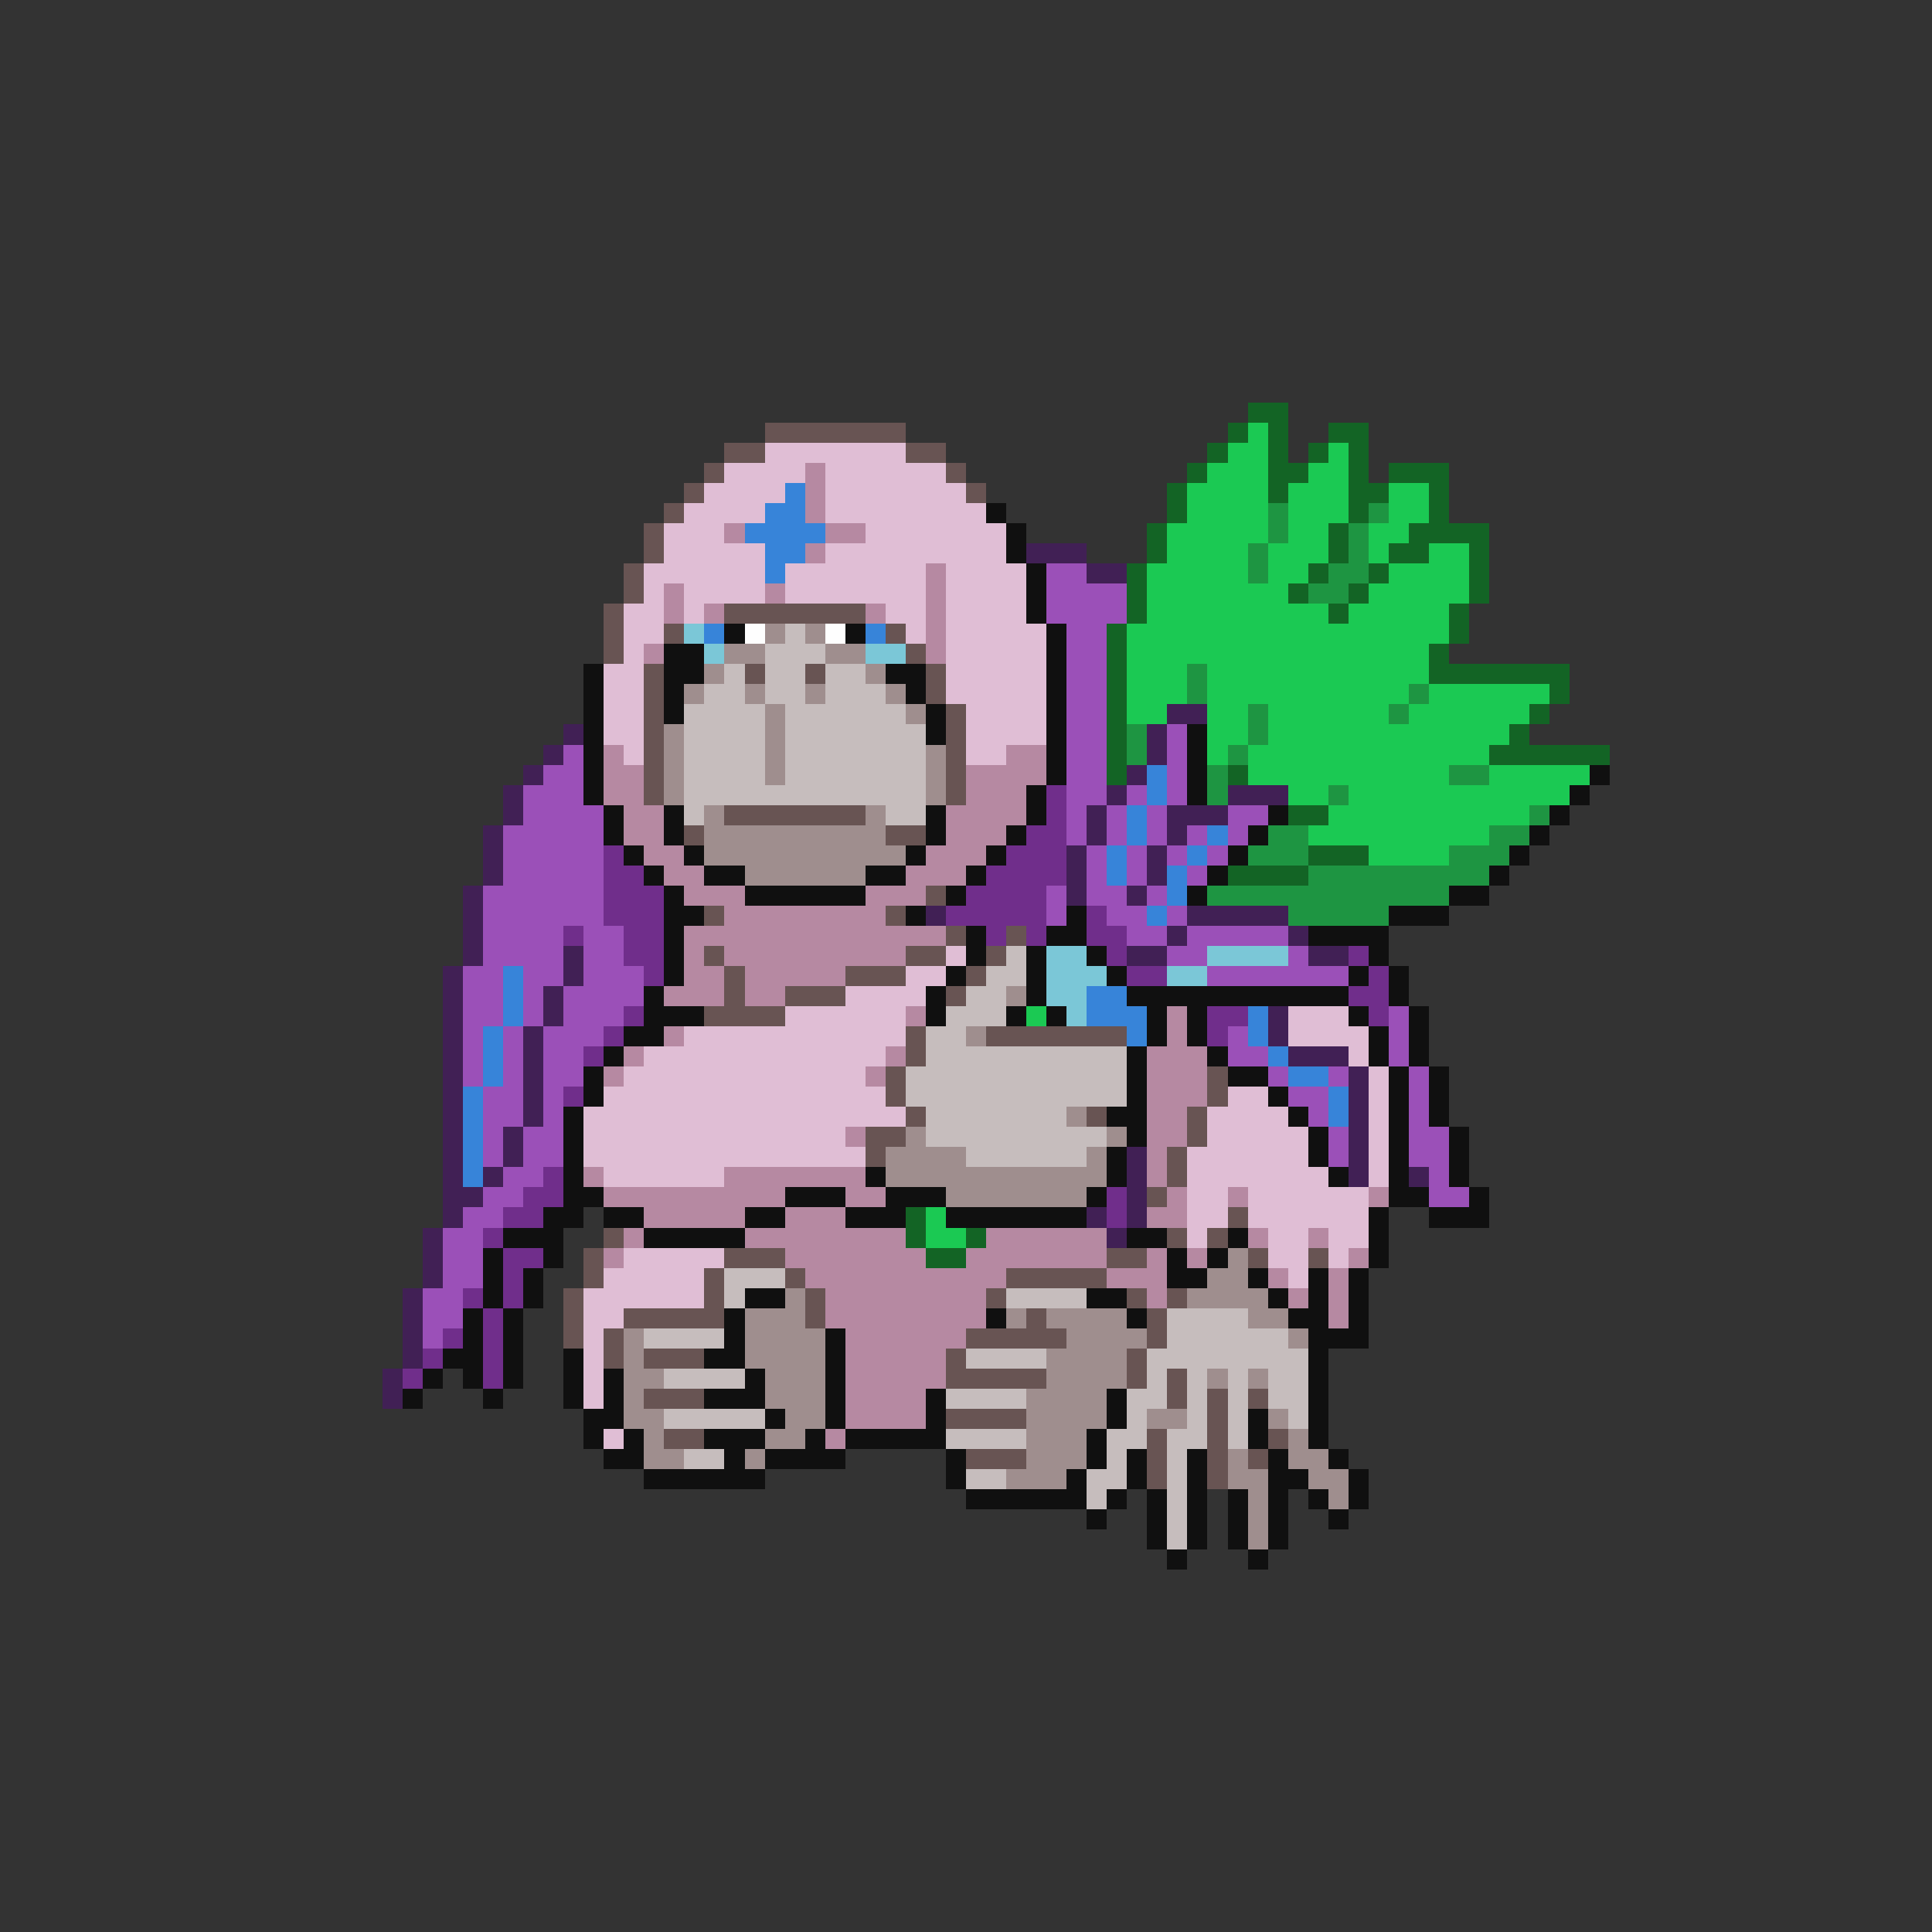 <svg xmlns="http://www.w3.org/2000/svg" viewBox="0 -0.5 96 96" shape-rendering="crispEdges">
<rect x="0" y="-0.5" width="96" height="96" fill="#333333" stroke="none"/>
<path stroke="#136425" d="M62 20h2M61 21h1M63 21h1M66 21h2M60 22h1M63 22h1M65 22h1M67 22h1M59 23h1M63 23h2M67 23h1M69 23h3M58 24h1M63 24h1M67 24h2M71 24h1M58 25h1M67 25h1M71 25h1M57 26h1M66 26h1M70 26h4M57 27h1M66 27h1M69 27h2M73 27h1M56 28h1M65 28h1M68 28h1M73 28h1M56 29h1M64 29h1M67 29h1M73 29h1M56 30h1M66 30h1M72 30h1M55 31h1M72 31h1M55 32h1M71 32h1M55 33h1M71 33h7M55 34h1M77 34h1M55 35h1M76 35h1M55 36h1M75 36h1M55 37h1M74 37h6M55 38h1M61 38h1M64 40h2M65 42h3M61 43h4M45 60h1M45 61h1M48 61h1M46 62h2" />
<path stroke="#685453" d="M38 21h7M36 22h2M45 22h2M35 23h1M47 23h1M34 24h1M48 24h1M33 25h1M32 26h1M32 27h1M31 28h1M31 29h1M30 30h1M36 30h7M30 31h1M33 31h1M44 31h1M30 32h1M45 32h1M32 33h1M37 33h1M40 33h1M46 33h1M32 34h1M46 34h1M32 35h1M47 35h1M32 36h1M47 36h1M32 37h1M47 37h1M32 38h1M47 38h1M32 39h1M47 39h1M36 40h7M34 41h1M44 41h2M46 44h1M35 45h1M44 45h1M47 46h1M50 46h1M35 47h1M45 47h2M49 47h1M36 48h1M42 48h3M48 48h1M36 49h1M39 49h3M47 49h1M35 50h4M45 51h1M49 51h7M45 52h1M44 53h1M60 53h1M44 54h1M60 54h1M45 55h1M54 55h1M59 55h1M43 56h2M59 56h1M43 57h1M58 57h1M58 58h1M57 59h1M61 60h1M30 61h1M58 61h1M60 61h1M29 62h1M36 62h3M55 62h2M62 62h1M65 62h1M29 63h1M35 63h1M39 63h1M50 63h5M28 64h1M35 64h1M40 64h1M49 64h1M56 64h1M58 64h1M28 65h1M31 65h5M40 65h1M51 65h1M57 65h1M28 66h1M30 66h1M48 66h5M57 66h1M30 67h1M32 67h3M47 67h1M56 67h1M47 68h5M56 68h1M58 68h1M32 69h3M58 69h1M60 69h1M62 69h1M47 70h4M60 70h1M33 71h2M57 71h1M60 71h1M63 71h1M48 72h3M57 72h1M60 72h1M62 72h1M57 73h1M60 73h1" />
<path stroke="#1bc953" d="M62 21h1M61 22h2M66 22h1M60 23h3M65 23h2M59 24h4M64 24h3M69 24h2M59 25h4M64 25h3M69 25h2M58 26h5M64 26h2M68 26h2M58 27h4M63 27h3M68 27h1M71 27h2M57 28h5M63 28h2M69 28h4M57 29h7M68 29h5M57 30h9M67 30h5M56 31h16M56 32h15M56 33h3M60 33h11M56 34h3M60 34h10M71 34h6M56 35h2M60 35h2M63 35h6M70 35h6M60 36h2M63 36h12M60 37h1M62 37h12M62 38h10M74 38h5M64 39h2M67 39h11M66 40h10M65 41h9M68 42h4M51 50h1M46 60h1M46 61h2" />
<path stroke="#e0bed5" d="M38 22h7M36 23h4M41 23h6M35 24h4M41 24h7M34 25h4M41 25h8M33 26h3M43 26h7M33 27h5M41 27h9M32 28h6M39 28h7M47 28h4M32 29h1M34 29h4M39 29h7M47 29h4M31 30h2M34 30h1M44 30h2M47 30h4M31 31h2M45 31h1M47 31h5M31 32h1M47 32h5M30 33h2M47 33h5M30 34h2M47 34h5M30 35h2M48 35h4M30 36h2M48 36h4M31 37h1M48 37h2M47 47h1M45 48h2M42 49h4M39 50h6M64 50h3M34 51h11M64 51h4M32 52h12M67 52h1M31 53h12M68 53h1M30 54h14M61 54h2M68 54h1M29 55h16M60 55h4M68 55h1M29 56h13M60 56h5M68 56h1M29 57h14M59 57h6M68 57h1M30 58h6M59 58h7M68 58h1M59 59h2M62 59h6M59 60h2M62 60h6M59 61h1M63 61h2M66 61h2M31 62h5M63 62h2M66 62h1M30 63h5M64 63h1M29 64h6M29 65h2M29 66h1M29 67h1M29 68h1M29 69h1M30 71h1" />
<path stroke="#b689a2" d="M40 23h1M40 24h1M40 25h1M36 26h1M41 26h2M40 27h1M46 28h1M33 29h1M38 29h1M46 29h1M33 30h1M35 30h1M43 30h1M46 30h1M46 31h1M32 32h1M46 32h1M30 37h1M50 37h2M30 38h2M48 38h4M30 39h2M48 39h3M31 40h2M47 40h4M31 41h2M47 41h3M32 42h2M46 42h3M33 43h2M45 43h3M34 44h3M43 44h3M36 45h8M34 46h13M34 47h1M36 47h9M34 48h2M37 48h5M33 49h3M37 49h2M45 50h1M58 50h1M33 51h1M58 51h1M31 52h1M44 52h1M57 52h3M30 53h1M43 53h1M57 53h3M57 54h3M57 55h2M42 56h1M57 56h2M57 57h1M29 58h1M36 58h7M57 58h1M30 59h9M42 59h2M58 59h1M61 59h1M68 59h1M32 60h5M39 60h3M57 60h2M31 61h1M37 61h8M49 61h6M62 61h1M65 61h1M30 62h1M39 62h7M48 62h7M57 62h1M59 62h1M67 62h1M40 63h10M55 63h3M63 63h1M66 63h1M41 64h8M57 64h1M64 64h1M66 64h1M41 65h8M66 65h1M42 66h6M42 67h5M42 68h5M42 69h4M42 70h4M41 71h1" />
<path stroke="#3784d9" d="M39 24h1M38 25h2M37 26h4M38 27h2M38 28h1M35 31h1M43 31h1M57 38h1M57 39h1M56 40h1M56 41h1M60 41h1M55 42h1M59 42h1M55 43h1M58 43h1M58 44h1M57 45h1M25 48h1M25 49h1M54 49h2M25 50h1M54 50h3M62 50h1M24 51h1M56 51h1M62 51h1M24 52h1M63 52h1M24 53h1M64 53h2M23 54h1M66 54h1M23 55h1M66 55h1M23 56h1M23 57h1M23 58h1" />
<path stroke="#101010" d="M49 25h1M50 26h1M50 27h1M51 28h1M51 29h1M51 30h1M36 31h1M42 31h1M52 31h1M33 32h2M52 32h1M29 33h1M33 33h2M44 33h2M52 33h1M29 34h1M33 34h1M45 34h1M52 34h1M29 35h1M33 35h1M46 35h1M52 35h1M29 36h1M46 36h1M52 36h1M59 36h1M29 37h1M52 37h1M59 37h1M29 38h1M52 38h1M59 38h1M79 38h1M29 39h1M51 39h1M59 39h1M78 39h1M30 40h1M33 40h1M46 40h1M51 40h1M63 40h1M77 40h1M30 41h1M33 41h1M46 41h1M50 41h1M62 41h1M76 41h1M31 42h1M34 42h1M45 42h1M49 42h1M61 42h1M75 42h1M32 43h1M35 43h2M43 43h2M48 43h1M60 43h1M74 43h1M33 44h1M37 44h6M47 44h1M59 44h1M72 44h2M33 45h2M45 45h1M53 45h1M69 45h3M33 46h1M48 46h1M52 46h2M65 46h4M33 47h1M48 47h1M51 47h1M54 47h1M68 47h1M33 48h1M47 48h1M51 48h1M55 48h1M67 48h1M69 48h1M32 49h1M46 49h1M51 49h1M56 49h11M69 49h1M32 50h3M46 50h1M50 50h1M52 50h1M57 50h1M59 50h1M67 50h1M70 50h1M31 51h2M57 51h1M59 51h1M68 51h1M70 51h1M30 52h1M56 52h1M60 52h1M68 52h1M70 52h1M29 53h1M56 53h1M61 53h2M69 53h1M71 53h1M29 54h1M56 54h1M63 54h1M69 54h1M71 54h1M28 55h1M55 55h2M64 55h1M69 55h1M71 55h1M28 56h1M56 56h1M65 56h1M69 56h1M72 56h1M28 57h1M55 57h1M65 57h1M69 57h1M72 57h1M28 58h1M43 58h1M55 58h1M66 58h1M69 58h1M72 58h1M28 59h2M39 59h3M44 59h3M54 59h1M69 59h2M73 59h1M27 60h2M30 60h2M37 60h2M42 60h3M47 60h7M68 60h1M71 60h3M25 61h3M32 61h5M56 61h2M61 61h1M68 61h1M24 62h1M27 62h1M58 62h1M60 62h1M68 62h1M24 63h1M26 63h1M58 63h2M62 63h1M65 63h1M67 63h1M24 64h1M26 64h1M37 64h2M54 64h2M63 64h1M65 64h1M67 64h1M23 65h1M25 65h1M36 65h1M49 65h1M56 65h1M64 65h2M67 65h1M23 66h1M25 66h1M36 66h1M41 66h1M65 66h3M22 67h2M25 67h1M28 67h1M35 67h2M41 67h1M65 67h1M21 68h1M23 68h1M25 68h1M28 68h1M30 68h1M37 68h1M41 68h1M65 68h1M20 69h1M24 69h1M28 69h1M30 69h1M35 69h3M41 69h1M46 69h1M55 69h1M65 69h1M29 70h2M38 70h1M41 70h1M46 70h1M55 70h1M62 70h1M65 70h1M29 71h1M31 71h1M35 71h3M40 71h1M42 71h5M54 71h1M62 71h1M65 71h1M30 72h2M36 72h1M38 72h4M47 72h1M54 72h1M56 72h1M59 72h1M63 72h1M66 72h1M32 73h6M47 73h1M53 73h1M56 73h1M59 73h1M63 73h2M67 73h1M48 74h6M55 74h1M57 74h1M59 74h1M61 74h1M63 74h1M65 74h1M67 74h1M54 75h1M57 75h1M59 75h1M61 75h1M63 75h1M66 75h1M57 76h1M59 76h1M61 76h1M63 76h1M58 77h1M62 77h1" />
<path stroke="#1e9542" d="M63 25h1M68 25h1M63 26h1M67 26h1M62 27h1M67 27h1M62 28h1M66 28h2M65 29h2M59 33h1M59 34h1M70 34h1M62 35h1M69 35h1M56 36h1M62 36h1M56 37h1M61 37h1M60 38h1M72 38h2M60 39h1M66 39h1M76 40h1M63 41h2M74 41h2M62 42h3M72 42h3M65 43h9M60 44h12M64 45h5" />
<path stroke="#412055" d="M51 27h3M54 28h2M58 35h2M28 36h1M57 36h1M27 37h1M57 37h1M26 38h1M56 38h1M25 39h1M55 39h1M61 39h3M25 40h1M54 40h1M58 40h3M24 41h1M54 41h1M58 41h1M24 42h1M53 42h1M57 42h1M24 43h1M53 43h1M57 43h1M23 44h1M53 44h1M56 44h1M23 45h1M46 45h1M59 45h5M23 46h1M58 46h1M64 46h1M23 47h1M28 47h1M56 47h2M65 47h2M22 48h1M28 48h1M22 49h1M27 49h1M22 50h1M27 50h1M63 50h1M22 51h1M26 51h1M63 51h1M22 52h1M26 52h1M64 52h3M22 53h1M26 53h1M67 53h1M22 54h1M26 54h1M67 54h1M22 55h1M26 55h1M67 55h1M22 56h1M25 56h1M67 56h1M22 57h1M25 57h1M56 57h1M67 57h1M22 58h1M24 58h1M56 58h1M67 58h1M70 58h1M22 59h2M56 59h1M22 60h1M54 60h1M56 60h1M21 61h1M55 61h1M21 62h1M21 63h1M20 64h1M20 65h1M20 66h1M20 67h1M19 68h1M19 69h1" />
<path stroke="#9b50b8" d="M52 28h2M52 29h4M52 30h4M53 31h2M53 32h2M53 33h2M53 34h2M53 35h2M53 36h2M58 36h1M28 37h1M53 37h2M58 37h1M27 38h2M53 38h2M58 38h1M26 39h3M53 39h2M56 39h1M58 39h1M26 40h4M53 40h1M55 40h1M57 40h1M61 40h2M25 41h5M53 41h1M55 41h1M57 41h1M59 41h1M61 41h1M25 42h5M54 42h1M56 42h1M58 42h1M60 42h1M25 43h5M54 43h1M56 43h1M59 43h1M24 44h6M52 44h1M54 44h2M57 44h1M24 45h6M52 45h1M55 45h2M58 45h1M24 46h4M29 46h2M56 46h2M59 46h5M24 47h4M29 47h2M58 47h2M64 47h1M23 48h2M26 48h2M29 48h3M60 48h7M23 49h2M26 49h1M28 49h4M23 50h2M26 50h1M28 50h3M69 50h1M23 51h1M25 51h1M27 51h3M61 51h1M69 51h1M23 52h1M25 52h1M27 52h2M61 52h2M69 52h1M23 53h1M25 53h1M27 53h2M63 53h1M66 53h1M70 53h1M24 54h2M27 54h1M64 54h2M70 54h1M24 55h2M27 55h1M65 55h1M70 55h1M24 56h1M26 56h2M66 56h1M70 56h2M24 57h1M26 57h2M66 57h1M70 57h2M25 58h2M71 58h1M24 59h2M71 59h2M23 60h2M22 61h2M22 62h2M22 63h2M21 64h2M21 65h2M21 66h1" />
<path stroke="#7bc7d7" d="M34 31h1M35 32h1M43 32h2M52 47h2M60 47h4M52 48h3M58 48h2M52 49h2M53 50h1" />
<path stroke="#fefefe" d="M37 31h1M41 31h1" />
<path stroke="#9f8e8e" d="M38 31h1M40 31h1M36 32h2M41 32h2M35 33h1M43 33h1M34 34h1M37 34h1M40 34h1M44 34h1M38 35h1M45 35h1M33 36h1M38 36h1M33 37h1M38 37h1M46 37h1M33 38h1M38 38h1M46 38h1M33 39h1M46 39h1M35 40h1M43 40h1M35 41h9M35 42h10M37 43h6M50 49h1M48 51h1M53 55h1M45 56h1M55 56h1M44 57h4M54 57h1M44 58h11M47 59h7M61 62h1M60 63h2M39 64h1M59 64h4M37 65h3M50 65h1M52 65h4M62 65h2M31 66h1M37 66h4M53 66h4M64 66h1M31 67h1M37 67h4M52 67h4M31 68h2M38 68h3M52 68h4M60 68h1M62 68h1M31 69h1M38 69h3M51 69h4M31 70h2M39 70h2M51 70h4M57 70h2M63 70h1M32 71h1M38 71h2M51 71h3M64 71h1M32 72h2M37 72h1M51 72h3M61 72h1M64 72h2M50 73h3M61 73h2M65 73h2M62 74h1M66 74h1M62 75h1M62 76h1" />
<path stroke="#c6bdbd" d="M39 31h1M38 32h3M36 33h1M38 33h2M41 33h2M35 34h2M38 34h2M41 34h3M34 35h4M39 35h6M34 36h4M39 36h7M34 37h4M39 37h7M34 38h4M39 38h7M34 39h12M34 40h1M44 40h2M50 47h1M49 48h2M48 49h2M47 50h3M46 51h2M46 52h10M45 53h11M45 54h11M46 55h7M46 56h9M48 57h6M36 63h3M36 64h1M50 64h4M58 65h4M32 66h4M58 66h6M48 67h4M57 67h8M33 68h4M57 68h1M59 68h1M61 68h1M63 68h2M47 69h4M56 69h2M59 69h1M61 69h1M63 69h2M33 70h5M56 70h1M59 70h1M61 70h1M64 70h1M47 71h4M55 71h2M58 71h2M61 71h1M34 72h2M55 72h1M58 72h1M48 73h2M54 73h2M58 73h1M54 74h1M58 74h1M58 75h1M58 76h1" />
<path stroke="#702e8b" d="M52 39h1M52 40h1M51 41h2M30 42h1M50 42h3M30 43h2M49 43h4M30 44h3M48 44h4M30 45h3M47 45h5M54 45h1M28 46h1M31 46h2M49 46h1M51 46h1M54 46h2M31 47h2M55 47h1M67 47h1M32 48h1M56 48h2M68 48h1M67 49h2M31 50h1M60 50h2M68 50h1M30 51h1M60 51h1M29 52h1M28 54h1M27 58h1M26 59h2M55 59h1M25 60h2M55 60h1M24 61h1M25 62h2M25 63h1M23 64h1M25 64h1M24 65h1M22 66h1M24 66h1M21 67h1M24 67h1M20 68h1M24 68h1" />
</svg>
